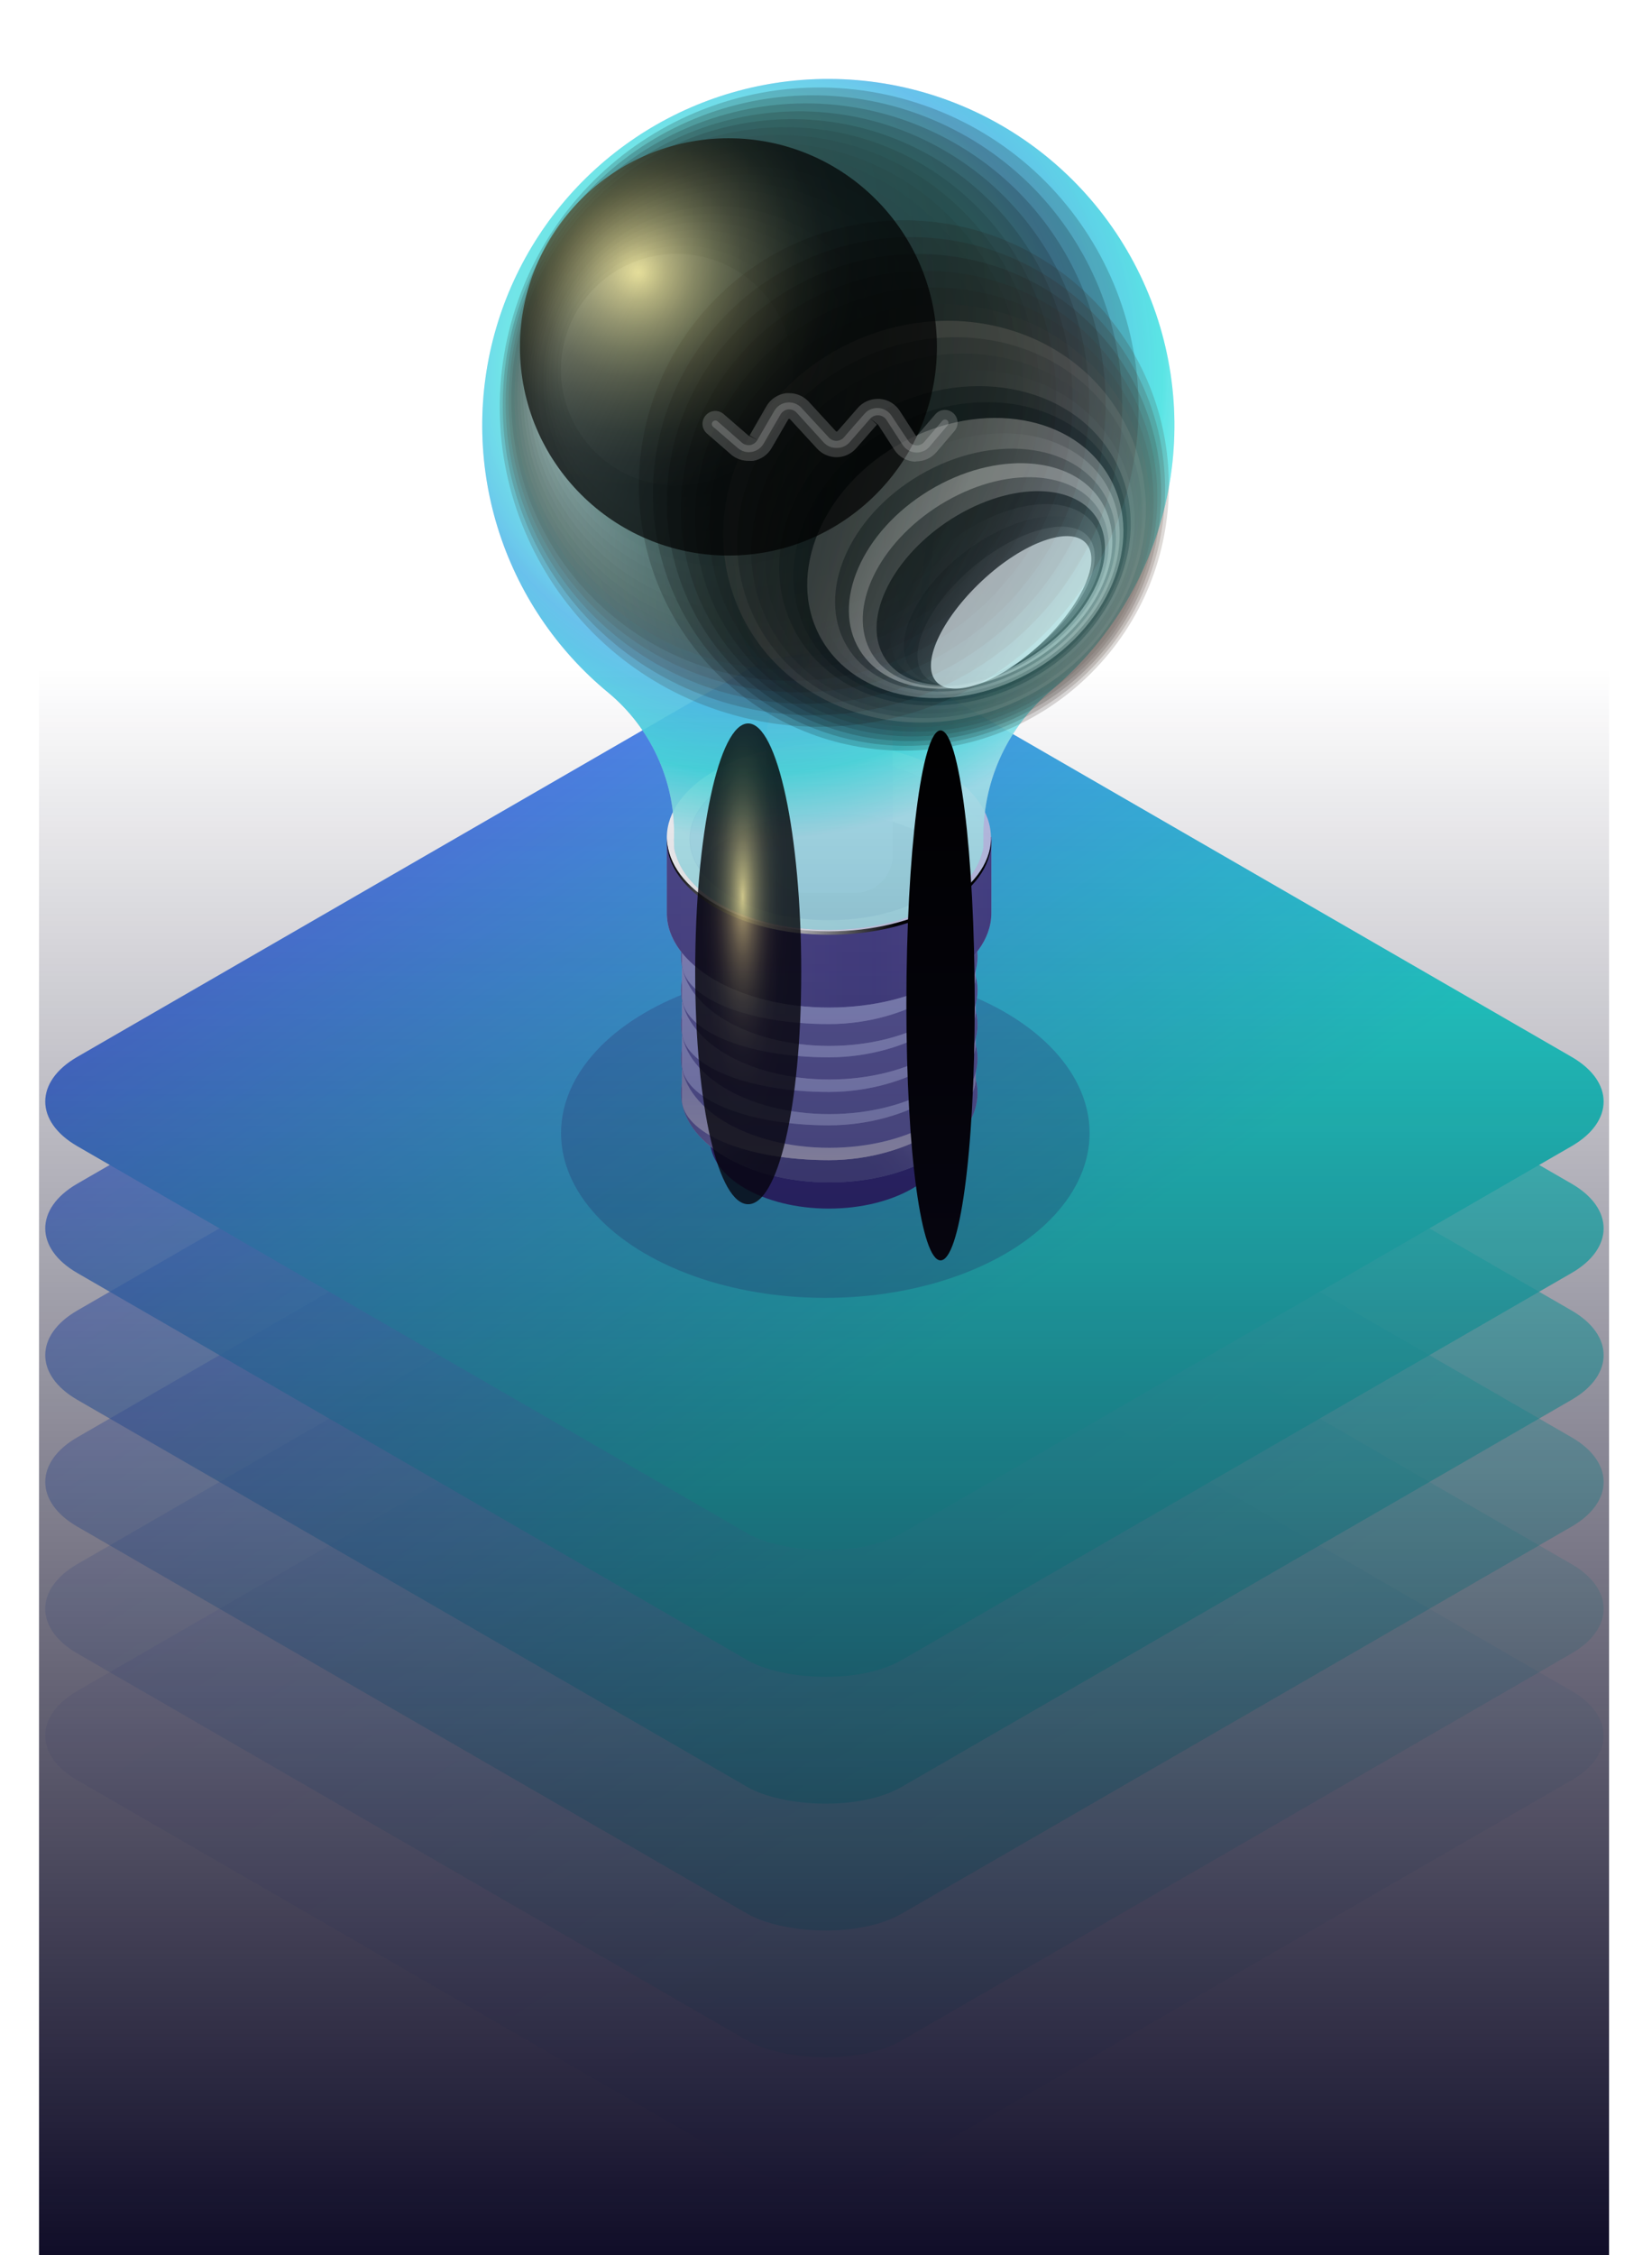 <svg width="423" height="577" viewBox="0 0 423 577" fill="none" xmlns="http://www.w3.org/2000/svg">
<rect width="243.762" height="243.762" rx="22.835" transform="matrix(0.866 -0.5 0.866 0.5 0 444.074)" fill="url(#paint0_linear_15_664)" fill-opacity="0.1"/>
<rect width="243.762" height="243.762" rx="22.835" transform="matrix(0.866 -0.5 0.866 0.5 0 411.628)" fill="url(#paint1_linear_15_664)" fill-opacity="0.2"/>
<rect width="243.762" height="243.762" rx="22.835" transform="matrix(0.866 -0.5 0.866 0.5 0 346.735)" fill="url(#paint2_linear_15_664)" fill-opacity="0.6"/>
<rect width="243.762" height="243.762" rx="22.835" transform="matrix(0.866 -0.5 0.866 0.5 0 379.181)" fill="url(#paint3_linear_15_664)" fill-opacity="0.4"/>
<rect width="243.762" height="243.762" rx="22.835" transform="matrix(0.866 -0.5 0.866 0.5 0 314.289)" fill="url(#paint4_linear_15_664)" fill-opacity="0.8"/>
<g style="mix-blend-mode:darken">
<rect width="243.762" height="243.762" rx="22.835" transform="matrix(0.866 -0.5 0.866 0.5 0 281.842)" fill="url(#paint5_linear_15_664)"/>
</g>
<g style="mix-blend-mode:darken" filter="url(#filter0_f_15_664)">
<ellipse cx="211.326" cy="289.921" rx="67.666" ry="42.161" fill="#322A78" fill-opacity="0.25"/>
</g>
<path opacity="0.8" d="M212.396 178.745C200.347 178.745 191.303 170.473 187.579 156.03C187.539 155.854 187.539 155.673 187.579 155.498L182.02 109.668C182.021 109.448 182.103 109.235 182.25 109.071C182.397 108.906 182.598 108.801 182.817 108.775C183.036 108.749 183.257 108.804 183.438 108.929C183.62 109.054 183.749 109.241 183.802 109.455L189.255 155.498C191.277 163.477 197.022 176.776 212.289 176.776C223.993 176.776 233.036 168.425 235.35 155.498V155.258V154.62L240.67 109.402C240.703 109.167 240.828 108.953 241.017 108.809C241.206 108.665 241.445 108.601 241.681 108.631C241.916 108.658 242.132 108.776 242.281 108.96C242.43 109.144 242.501 109.379 242.479 109.615L237.159 155.498C237.172 155.63 237.172 155.764 237.159 155.897C234.765 169.808 225.004 178.745 212.396 178.745Z" fill="url(#paint6_linear_15_664)"/>
<path opacity="0.8" d="M212.396 178.745C200.347 178.745 191.303 170.473 187.579 156.03C187.539 155.854 187.539 155.673 187.579 155.498L182.02 109.668C182.021 109.448 182.103 109.235 182.25 109.071C182.397 108.906 182.598 108.801 182.817 108.775C183.036 108.749 183.257 108.804 183.438 108.929C183.62 109.054 183.749 109.241 183.802 109.455L189.255 155.498C191.277 163.477 197.022 176.776 212.289 176.776C223.993 176.776 233.036 168.425 235.35 155.498V155.258V154.62L240.67 109.402C240.703 109.167 240.828 108.953 241.017 108.809C241.206 108.665 241.445 108.601 241.681 108.631C241.916 108.658 242.132 108.776 242.281 108.96C242.43 109.144 242.501 109.379 242.479 109.615L237.159 155.498C237.172 155.63 237.172 155.764 237.159 155.897C234.765 169.808 225.004 178.745 212.396 178.745Z" fill="url(#paint7_linear_15_664)"/>
<path d="M242.665 276.175H181.781V291.496C181.781 301.284 195.426 309.237 212.236 309.237C229.047 309.237 242.665 301.257 242.665 291.496V291.256V276.175Z" fill="#322A78"/>
<path d="M212.343 302.534C233.305 302.534 250.299 292.292 250.299 279.659C250.299 267.026 233.305 256.784 212.343 256.784C191.38 256.784 174.386 267.026 174.386 279.659C174.386 292.292 191.38 302.534 212.343 302.534Z" fill="url(#paint8_radial_15_664)"/>
<path d="M212.343 302.534C233.305 302.534 250.299 292.292 250.299 279.659C250.299 267.026 233.305 256.784 212.343 256.784C191.38 256.784 174.386 267.026 174.386 279.659C174.386 292.292 191.38 302.534 212.343 302.534Z" fill="#322A78" fill-opacity="0.65"/>
<g style="mix-blend-mode:multiply">
<path d="M249.847 273.808H174.599V281.096C174.599 290.113 191.463 296.842 212.236 296.842C233.01 296.842 249.847 284.979 249.847 275.962V273.808Z" fill="url(#paint9_linear_15_664)" style="mix-blend-mode:multiply"/>
<path d="M249.847 273.808H174.599V281.096C174.599 290.113 191.463 296.842 212.236 296.842C233.01 296.842 249.847 284.979 249.847 275.962V273.808Z" fill="#322A78" fill-opacity="0.38"/>
</g>
<path d="M212.343 293.676C233.305 293.676 250.299 283.435 250.299 270.802C250.299 258.168 233.305 247.927 212.343 247.927C191.38 247.927 174.386 258.168 174.386 270.802C174.386 283.435 191.38 293.676 212.343 293.676Z" fill="url(#paint10_radial_15_664)"/>
<path d="M212.343 293.676C233.305 293.676 250.299 283.435 250.299 270.802C250.299 258.168 233.305 247.927 212.343 247.927C191.38 247.927 174.386 258.168 174.386 270.802C174.386 283.435 191.38 293.676 212.343 293.676Z" fill="#322A78" fill-opacity="0.65"/>
<g style="mix-blend-mode:multiply">
<path d="M249.847 264.897H174.599V272.158C174.599 281.202 191.463 287.931 212.236 287.931C233.01 287.931 249.847 276.148 249.847 267.105V264.897Z" fill="url(#paint11_linear_15_664)" style="mix-blend-mode:multiply"/>
<path d="M249.847 264.897H174.599V272.158C174.599 281.202 191.463 287.931 212.236 287.931C233.01 287.931 249.847 276.148 249.847 267.105V264.897Z" fill="#322A78" fill-opacity="0.25"/>
</g>
<path d="M212.343 285.06C233.305 285.06 250.299 274.818 250.299 262.185C250.299 249.551 233.305 239.31 212.343 239.31C191.38 239.31 174.386 249.551 174.386 262.185C174.386 274.818 191.38 285.06 212.343 285.06Z" fill="url(#paint12_radial_15_664)"/>
<path d="M212.343 285.06C233.305 285.06 250.299 274.818 250.299 262.185C250.299 249.551 233.305 239.31 212.343 239.31C191.38 239.31 174.386 249.551 174.386 262.185C174.386 274.818 191.38 285.06 212.343 285.06Z" fill="#322A78" fill-opacity="0.65"/>
<g style="mix-blend-mode:multiply">
<path d="M249.847 256.359H174.599V263.62C174.599 272.664 191.463 279.393 212.236 279.393C233.01 279.393 249.847 267.557 249.847 258.487V256.359Z" fill="url(#paint13_linear_15_664)" style="mix-blend-mode:multiply"/>
<path d="M249.847 256.359H174.599V263.62C174.599 272.664 191.463 279.393 212.236 279.393C233.01 279.393 249.847 267.557 249.847 258.487V256.359Z" fill="#322A78" fill-opacity="0.25"/>
</g>
<path d="M212.343 276.202C233.305 276.202 250.299 265.961 250.299 253.327C250.299 240.694 233.305 230.453 212.343 230.453C191.38 230.453 174.386 240.694 174.386 253.327C174.386 265.961 191.38 276.202 212.343 276.202Z" fill="url(#paint14_radial_15_664)"/>
<path d="M212.343 276.202C233.305 276.202 250.299 265.961 250.299 253.327C250.299 240.694 233.305 230.453 212.343 230.453C191.38 230.453 174.386 240.694 174.386 253.327C174.386 265.961 191.38 276.202 212.343 276.202Z" fill="#322A78" fill-opacity="0.65"/>
<g style="mix-blend-mode:multiply">
<path d="M249.847 247.501H174.599V254.763C174.599 263.806 191.463 270.536 212.236 270.536C233.01 270.536 249.847 258.673 249.847 249.629V247.501Z" fill="url(#paint15_linear_15_664)" style="mix-blend-mode:multiply"/>
<path d="M249.847 247.501H174.599V254.763C174.599 263.806 191.463 270.536 212.236 270.536C233.01 270.536 249.847 258.673 249.847 249.629V247.501Z" fill="#322A78" fill-opacity="0.25"/>
</g>
<path d="M212.343 267.61C233.305 267.61 250.299 257.369 250.299 244.735C250.299 232.102 233.305 221.861 212.343 221.861C191.38 221.861 174.386 232.102 174.386 244.735C174.386 257.369 191.38 267.61 212.343 267.61Z" fill="url(#paint16_radial_15_664)"/>
<path d="M212.343 267.61C233.305 267.61 250.299 257.369 250.299 244.735C250.299 232.102 233.305 221.861 212.343 221.861C191.38 221.861 174.386 232.102 174.386 244.735C174.386 257.369 191.38 267.61 212.343 267.61Z" fill="#322A78" fill-opacity="0.65"/>
<g style="mix-blend-mode:multiply">
<path d="M249.847 238.884H174.599V246.278C174.599 255.295 191.463 262.025 212.236 262.025C233.01 262.025 249.847 250.055 249.847 240.958V238.884Z" fill="url(#paint17_linear_15_664)" style="mix-blend-mode:multiply"/>
<path d="M249.847 238.884H174.599V246.278C174.599 255.295 191.463 262.025 212.236 262.025C233.01 262.025 249.847 250.055 249.847 240.958V238.884Z" fill="#322A78" fill-opacity="0.25"/>
</g>
<path d="M253.837 214.174H170.743V233.618C170.743 246.917 189.362 257.796 212.237 257.796C235.111 257.796 253.837 246.97 253.837 233.618V214.174Z" fill="url(#paint18_linear_15_664)"/>
<path d="M253.837 214.174H170.743V233.618C170.743 246.917 189.362 257.796 212.237 257.796C235.111 257.796 253.837 246.97 253.837 233.618V214.174Z" fill="#322A78" fill-opacity="0.8"/>
<path d="M212.237 238.485C235.153 238.485 253.73 227.672 253.73 214.333C253.73 200.995 235.153 190.182 212.237 190.182C189.32 190.182 170.743 200.995 170.743 214.333C170.743 227.672 189.32 238.485 212.237 238.485Z" fill="url(#paint19_linear_15_664)"/>
<path style="mix-blend-mode:color-dodge" d="M212.237 238.298C189.575 238.298 171.169 227.659 170.77 214.572C170.77 214.732 170.77 214.865 170.77 215.025C170.77 228.324 189.389 239.176 212.263 239.176C235.138 239.176 253.837 228.43 253.837 215.104C253.85 214.954 253.85 214.803 253.837 214.652C253.278 227.818 234.899 238.298 212.237 238.298Z" fill="url(#paint20_radial_15_664)"/>
<path d="M212.237 235.453C231.936 235.453 247.906 226.152 247.906 214.679C247.906 203.206 231.936 193.906 212.237 193.906C192.538 193.906 176.568 203.206 176.568 214.679C176.568 226.152 192.538 235.453 212.237 235.453Z" fill="#6874A8"/>
<path d="M212.236 207.95C227.69 207.95 240.803 213.695 245.75 221.701C247.104 219.606 247.841 217.173 247.878 214.679C247.878 203.215 231.919 193.906 212.236 193.906C192.553 193.906 176.701 203.215 176.701 214.679C176.737 217.173 177.475 219.606 178.828 221.701C183.643 213.695 196.756 207.95 212.236 207.95Z" fill="url(#paint21_linear_15_664)"/>
<path opacity="0.8" d="M205.959 228.457H218.966C221.515 228.45 223.957 227.433 225.757 225.628C227.557 223.823 228.568 221.378 228.568 218.829V187.761C228.395 183.657 226.601 179.789 223.579 177.006C220.557 174.224 216.554 172.754 212.449 172.919C210.414 172.834 208.383 173.15 206.47 173.849C204.558 174.549 202.802 175.618 201.302 176.997C199.803 178.375 198.59 180.035 197.732 181.882C196.875 183.729 196.389 185.727 196.304 187.761V187.948V218.829C196.3 220.096 196.548 221.352 197.032 222.524C197.516 223.695 198.228 224.759 199.126 225.654C200.023 226.55 201.089 227.258 202.262 227.739C203.435 228.22 204.691 228.464 205.959 228.457V228.457Z" fill="url(#paint22_linear_15_664)"/>
<path opacity="0.8" d="M210.241 175.127H214.55C216.306 175.127 217.742 173.159 217.742 170.738V131.213C217.909 129.616 217.446 128.017 216.453 126.756C215.46 125.494 214.014 124.67 212.422 124.457C210.831 124.67 209.385 125.494 208.392 126.756C207.399 128.017 206.936 129.616 207.103 131.213V170.738C207.076 173.159 208.619 175.127 210.241 175.127Z" fill="url(#paint23_linear_15_664)"/>
<path opacity="0.8" d="M212.502 183.054C217.262 183.054 221.12 179.743 221.12 175.659C221.12 171.575 217.262 168.265 212.502 168.265C207.743 168.265 203.885 171.575 203.885 175.659C203.885 179.743 207.743 183.054 212.502 183.054Z" fill="url(#paint24_radial_15_664)"/>
<path opacity="0.7" d="M201.73 20.802C184.471 22.836 168.192 29.899 154.915 41.112C141.639 52.325 131.953 67.194 127.06 83.87C122.168 100.545 122.286 118.29 127.4 134.899C132.513 151.507 142.397 166.246 155.821 177.282C161.1 181.682 165.343 187.195 168.244 193.425C171.145 199.656 172.634 206.45 172.605 213.323V213.562C172.551 214.448 172.551 215.336 172.605 216.222C172.595 217.079 172.757 217.93 173.083 218.722C176.275 229.628 192.553 237.927 212.21 237.927C231.866 237.927 248.118 229.628 251.31 218.749C251.649 217.904 251.821 217 251.815 216.089C251.815 215.637 251.815 213.882 251.815 213.429C251.863 206.375 253.455 199.417 256.479 193.044C259.502 186.671 263.884 181.037 269.317 176.537C283.86 164.236 294.054 147.577 298.389 129.029C302.725 110.482 300.971 91.031 293.388 73.557C285.805 56.084 272.795 41.518 256.287 32.016C239.778 22.514 220.648 18.582 201.73 20.802V20.802Z" fill="url(#paint25_radial_15_664)"/>
<path opacity="0.7" d="M201.73 20.802C184.471 22.836 168.192 29.899 154.915 41.112C141.639 52.325 131.953 67.194 127.06 83.87C122.168 100.545 122.286 118.29 127.4 134.899C132.513 151.507 142.397 166.246 155.821 177.282C161.1 181.682 165.343 187.195 168.244 193.425C171.145 199.656 172.634 206.45 172.605 213.323V213.562C172.551 214.448 172.551 215.336 172.605 216.222C172.595 217.079 172.757 217.93 173.083 218.722C176.275 229.628 192.553 237.927 212.21 237.927C231.866 237.927 248.118 229.628 251.31 218.749C251.649 217.904 251.821 217 251.815 216.089C251.815 215.637 251.815 213.882 251.815 213.429C251.863 206.375 253.455 199.417 256.479 193.044C259.502 186.671 263.884 181.037 269.317 176.537C283.86 164.236 294.054 147.577 298.389 129.029C302.725 110.482 300.971 91.031 293.388 73.557C285.805 56.084 272.795 41.518 256.287 32.016C239.778 22.514 220.648 18.582 201.73 20.802V20.802Z" fill="url(#paint26_radial_15_664)"/>
<g style="mix-blend-mode:color-dodge" opacity="0.7">
<path style="mix-blend-mode:color-dodge" opacity="0.25" d="M287.463 129.572C301.492 86.649 278.069 40.481 235.147 26.451C192.224 12.422 146.056 35.845 132.027 78.767C117.997 121.69 141.42 167.858 184.342 181.887C227.265 195.917 273.433 172.494 287.463 129.572Z" fill="url(#paint27_linear_15_664)"/>
<path style="mix-blend-mode:color-dodge" opacity="0.28" d="M281.259 134.131C298.066 93.694 278.91 47.288 238.474 30.481C198.037 13.673 151.631 32.829 134.823 73.266C118.016 113.703 137.171 160.109 177.608 176.916C218.045 193.724 264.451 174.568 281.259 134.131Z" fill="url(#paint28_linear_15_664)"/>
<path style="mix-blend-mode:color-dodge" opacity="0.31" d="M274.736 138.073C293.963 100.272 278.906 54.042 241.105 34.814C203.304 15.587 157.074 30.644 137.846 68.445C118.619 106.246 133.676 152.476 171.477 171.704C209.278 190.931 255.509 175.874 274.736 138.073Z" fill="url(#paint29_linear_15_664)"/>
<path style="mix-blend-mode:color-dodge" opacity="0.33" d="M268.196 141.201C289.397 106.056 278.093 60.38 242.948 39.179C207.804 17.979 162.127 29.282 140.927 64.427C119.726 99.572 131.03 145.248 166.174 166.449C201.319 187.649 246.996 176.345 268.196 141.201Z" fill="url(#paint30_linear_15_664)"/>
<path style="mix-blend-mode:color-dodge" opacity="0.36" d="M261.745 143.382C284.413 110.816 276.389 66.041 243.823 43.374C211.258 20.707 166.483 28.731 143.815 61.296C121.148 93.862 129.172 138.637 161.738 161.304C194.303 183.971 239.078 175.947 261.745 143.382Z" fill="url(#paint31_linear_15_664)"/>
<path style="mix-blend-mode:color-dodge" opacity="0.38" d="M255.615 144.701C279.262 114.576 274.01 70.986 243.885 47.34C213.76 23.694 170.17 28.945 146.524 59.07C122.878 89.195 128.13 132.785 158.254 156.431C188.379 180.078 231.969 174.826 255.615 144.701Z" fill="url(#paint32_linear_15_664)"/>
<path style="mix-blend-mode:color-dodge" opacity="0.41" d="M249.825 145.261C274.044 117.38 271.076 75.145 243.195 50.926C215.315 26.707 173.08 29.676 148.861 57.556C124.642 85.436 127.61 127.671 155.491 151.89C183.371 176.109 225.606 173.141 249.825 145.261Z" fill="url(#paint33_linear_15_664)"/>
<path style="mix-blend-mode:color-dodge" opacity="0.44" d="M243.135 146.509C268.283 121.361 268.283 80.588 243.135 55.441C217.987 30.293 177.214 30.293 152.067 55.441C126.919 80.588 126.919 121.361 152.067 146.509C177.214 171.657 217.987 171.657 243.135 146.509Z" fill="url(#paint34_linear_15_664)"/>
<path style="mix-blend-mode:color-dodge" opacity="0.46" d="M239.639 144.288C263.821 120.106 263.821 80.899 239.639 56.717C215.457 32.535 176.251 32.535 152.069 56.717C127.887 80.899 127.887 120.106 152.069 144.288C176.251 168.469 215.457 168.469 239.639 144.288Z" fill="url(#paint35_linear_15_664)"/>
<path style="mix-blend-mode:color-dodge" opacity="0.49" d="M234.392 143.718C258.514 121.467 260.03 83.874 237.779 59.752C215.528 35.63 177.935 34.114 153.813 56.365C129.691 78.616 128.175 116.209 150.426 140.331C172.677 164.453 210.27 165.969 234.392 143.718Z" fill="url(#paint36_linear_15_664)"/>
<path style="mix-blend-mode:color-dodge" opacity="0.51" d="M229.823 142.493C253.509 121.801 255.937 85.826 235.245 62.14C214.553 38.453 178.578 36.026 154.892 56.718C131.205 77.41 128.778 113.385 149.47 137.071C170.162 160.757 206.137 163.185 229.823 142.493Z" fill="url(#paint37_linear_15_664)"/>
<path style="mix-blend-mode:color-dodge" opacity="0.54" d="M225.518 140.98C248.628 121.718 251.748 87.368 232.486 64.258C213.225 41.147 178.875 38.027 155.765 57.289C132.654 76.551 129.534 110.901 148.796 134.011C168.058 157.122 202.407 160.242 225.518 140.98Z" fill="url(#paint38_linear_15_664)"/>
<path style="mix-blend-mode:color-dodge" opacity="0.57" d="M221.363 139.285C243.791 121.349 247.433 88.626 229.496 66.197C211.56 43.768 178.837 40.127 156.408 58.063C133.979 76 130.338 108.723 148.274 131.152C166.211 153.58 198.934 157.222 221.363 139.285Z" fill="url(#paint39_linear_15_664)"/>
<path style="mix-blend-mode:color-dodge" opacity="0.59" d="M217.387 137.404C239.035 120.709 243.05 89.625 226.355 67.977C209.659 46.329 178.576 42.314 156.928 59.01C135.28 75.705 131.265 106.788 147.96 128.436C164.655 150.085 195.739 154.099 217.387 137.404Z" fill="url(#paint40_linear_15_664)"/>
<path style="mix-blend-mode:color-dodge" opacity="0.62" d="M213.563 135.42C234.373 119.88 238.646 90.413 223.106 69.603C207.566 48.792 178.099 44.52 157.289 60.059C136.479 75.599 132.206 105.066 147.746 125.877C163.286 146.687 192.753 150.959 213.563 135.42Z" fill="url(#paint41_linear_15_664)"/>
<path style="mix-blend-mode:color-dodge" opacity="0.64" d="M209.839 133.368C229.756 118.919 234.188 91.06 219.739 71.143C205.29 51.227 177.431 46.794 157.515 61.243C137.598 75.692 133.166 103.551 147.615 123.468C162.064 143.384 189.922 147.817 209.839 133.368Z" fill="url(#paint42_linear_15_664)"/>
<path style="mix-blend-mode:color-dodge" opacity="0.67" d="M206.235 131.183C225.199 117.776 229.704 91.534 216.296 72.57C202.889 53.605 176.647 49.101 157.683 62.508C138.719 75.916 134.214 102.158 147.622 121.122C161.029 140.086 187.271 144.591 206.235 131.183Z" fill="url(#paint43_linear_15_664)"/>
<path style="mix-blend-mode:color-dodge" opacity="0.7" d="M202.677 128.952C220.663 116.53 225.174 91.88 212.752 73.894C200.33 55.907 175.68 51.397 157.694 63.818C139.707 76.24 135.196 100.891 147.618 118.877C160.04 136.863 184.69 141.374 202.677 128.952Z" fill="url(#paint44_linear_15_664)"/>
<path style="mix-blend-mode:color-dodge" opacity="0.72" d="M199.239 126.67C216.216 115.192 220.675 92.126 209.198 75.149C197.721 58.172 174.654 53.713 157.677 65.19C140.7 76.667 136.241 99.734 147.719 116.711C159.196 133.688 182.262 138.147 199.239 126.67Z" fill="url(#paint45_linear_15_664)"/>
<path style="mix-blend-mode:color-dodge" opacity="0.75" d="M195.385 124.084C211.259 113.565 215.601 92.168 205.081 76.293C194.562 60.418 173.165 56.077 157.29 66.596C141.415 77.116 137.074 98.512 147.593 114.387C158.113 130.262 179.51 134.604 195.385 124.084Z" fill="url(#paint46_linear_15_664)"/>
<path style="mix-blend-mode:color-dodge" opacity="0.77" d="M192.513 121.941C207.38 112.253 211.579 92.346 201.89 77.479C192.202 62.611 172.296 58.413 157.428 68.101C142.561 77.789 138.362 97.696 148.051 112.563C157.739 127.431 177.645 131.629 192.513 121.941Z" fill="url(#paint47_linear_15_664)"/>
<path style="mix-blend-mode:color-dodge" opacity="0.8" d="M199.549 80.836C202.274 86.037 203.393 91.931 202.764 97.769C202.136 103.608 199.789 109.128 196.02 113.631C192.251 118.134 187.23 121.417 181.594 123.064C175.957 124.71 169.958 124.647 164.358 122.881C158.758 121.115 153.808 117.726 150.135 113.144C146.463 108.562 144.233 102.993 143.729 97.142C143.225 91.292 144.469 85.424 147.304 80.281C150.138 75.138 154.435 70.952 159.651 68.254C166.615 64.66 174.719 63.965 182.193 66.322C189.667 68.679 195.906 73.896 199.549 80.836Z" fill="url(#paint48_linear_15_664)"/>
</g>
<path style="mix-blend-mode:color-dodge" opacity="0.8" d="M205.161 248.618C205.161 283.702 199.07 308.119 191.569 308.119C184.068 308.119 178.004 283.702 178.004 248.618C178.004 213.534 184.068 185.101 191.569 185.101C199.07 185.101 205.161 213.508 205.161 248.618Z" fill="url(#paint49_radial_15_664)"/>
<g style="mix-blend-mode:color-dodge" opacity="0.7">
<path style="mix-blend-mode:color-dodge" opacity="0.25" d="M279.418 172.197C305.916 145.699 305.916 102.737 279.418 76.239C252.92 49.74 209.958 49.74 183.46 76.239C156.961 102.737 156.961 145.699 183.46 172.197C209.958 198.696 252.92 198.696 279.418 172.197Z" fill="url(#paint50_linear_15_664)"/>
<path style="mix-blend-mode:color-dodge" opacity="0.28" d="M259.075 185.135C292.232 170.435 307.325 131.933 292.785 99.138C278.246 66.344 239.581 51.675 206.423 66.376C173.266 81.076 158.174 119.578 172.713 152.372C187.253 185.167 225.918 199.835 259.075 185.135Z" fill="url(#paint51_linear_15_664)"/>
<path style="mix-blend-mode:color-dodge" opacity="0.31" d="M259.442 183.925C291.447 169.562 306.016 132.571 291.983 101.304C277.951 70.036 240.631 56.333 208.626 70.696C176.622 85.059 162.053 122.05 176.085 153.317C190.117 184.585 227.438 198.288 259.442 183.925Z" fill="url(#paint52_linear_15_664)"/>
<path style="mix-blend-mode:color-dodge" opacity="0.33" d="M259.856 182.722C290.691 168.696 304.716 133.206 291.183 103.455C277.649 73.703 241.681 60.955 210.847 74.981C180.012 89.007 165.986 124.496 179.52 154.248C193.053 184 229.021 196.748 259.856 182.722Z" fill="url(#paint53_linear_15_664)"/>
<path style="mix-blend-mode:color-dodge" opacity="0.36" d="M260.264 181.522C289.945 167.833 303.447 133.842 290.422 105.603C277.397 77.363 242.778 65.567 213.098 79.256C183.417 92.945 169.915 126.936 182.94 155.175C195.964 183.415 230.584 195.211 260.264 181.522Z" fill="url(#paint54_linear_15_664)"/>
<path style="mix-blend-mode:color-dodge" opacity="0.38" d="M260.642 180.308C289.163 166.948 302.135 134.452 289.616 107.727C277.097 81.001 243.828 70.167 215.306 83.527C186.785 96.888 173.813 129.383 186.332 156.109C198.851 182.834 232.121 193.669 260.642 180.308Z" fill="url(#paint55_linear_15_664)"/>
<path style="mix-blend-mode:color-dodge" opacity="0.41" d="M261.027 179.129C288.389 166.101 300.839 135.101 288.835 109.887C276.83 84.673 244.917 74.794 217.554 87.822C190.192 100.85 177.742 131.851 189.747 157.064C201.751 182.278 233.665 192.157 261.027 179.129Z" fill="url(#paint56_linear_15_664)"/>
<path style="mix-blend-mode:color-dodge" opacity="0.44" d="M261.424 177.941C287.635 165.231 299.562 135.704 288.063 111.991C276.564 88.278 245.994 79.359 219.783 92.07C193.572 104.78 181.645 134.307 193.144 158.02C204.643 181.732 235.213 190.652 261.424 177.941Z" fill="url(#paint57_linear_15_664)"/>
<path style="mix-blend-mode:color-dodge" opacity="0.46" d="M261.807 176.769C286.866 164.378 298.276 136.325 287.292 114.11C276.308 91.895 247.09 83.931 222.03 96.322C196.971 108.712 185.561 136.765 196.545 158.98C207.529 181.195 236.748 189.159 261.807 176.769Z" fill="url(#paint58_linear_15_664)"/>
<path style="mix-blend-mode:color-dodge" opacity="0.49" d="M262.164 175.647C286.081 163.566 296.98 136.968 286.509 116.237C276.037 95.507 248.16 88.496 224.244 100.577C200.327 112.658 189.428 139.257 199.899 159.987C210.371 180.717 238.248 187.728 262.164 175.647Z" fill="url(#paint59_linear_15_664)"/>
<path style="mix-blend-mode:color-dodge" opacity="0.51" d="M262.543 174.507C285.311 162.73 295.699 137.581 285.744 118.335C275.79 99.09 249.262 93.035 226.494 104.812C203.725 116.589 193.337 141.738 203.292 160.983C213.247 180.229 239.774 186.284 262.543 174.507Z" fill="url(#paint60_linear_15_664)"/>
<path style="mix-blend-mode:color-dodge" opacity="0.54" d="M262.966 173.399C284.594 161.914 294.475 138.194 285.036 120.42C275.597 102.645 250.413 97.546 228.785 109.032C207.157 120.517 197.276 144.237 206.715 162.011C216.154 179.786 241.338 184.884 262.966 173.399Z" fill="url(#paint61_linear_15_664)"/>
<path style="mix-blend-mode:color-dodge" opacity="0.57" d="M263.323 172.324C283.819 161.121 293.203 138.811 284.283 122.492C275.363 106.173 251.518 102.025 231.022 113.228C210.527 124.43 201.143 146.74 210.063 163.059C218.982 179.378 242.828 183.526 263.323 172.324Z" fill="url(#paint62_linear_15_664)"/>
<path style="mix-blend-mode:color-dodge" opacity="0.59" d="M263.674 171.241C283.041 160.306 291.932 139.382 283.532 124.505C275.132 109.628 252.623 106.432 233.256 117.367C213.889 128.302 204.999 149.227 213.398 164.104C221.798 178.981 244.308 182.176 263.674 171.241Z" fill="url(#paint63_linear_15_664)"/>
<path style="mix-blend-mode:color-dodge" opacity="0.62" d="M264.024 170.199C282.253 159.526 290.652 139.98 282.785 126.542C274.917 113.105 253.761 110.864 235.531 121.538C217.302 132.212 208.903 151.758 216.771 165.195C224.639 178.632 245.794 180.873 264.024 170.199Z" fill="url(#paint64_linear_15_664)"/>
<path style="mix-blend-mode:color-dodge" opacity="0.64" d="M264.388 169.169C281.505 158.725 289.427 140.499 282.081 128.461C274.736 116.422 254.905 115.13 237.788 125.574C220.671 136.019 212.75 154.244 220.095 166.283C227.44 178.321 247.271 179.613 264.388 169.169Z" fill="url(#paint65_linear_15_664)"/>
<path style="mix-blend-mode:color-dodge" opacity="0.67" d="M221.706 163.821C217.849 151.426 228.462 134.829 245.405 126.583C262.348 118.338 279.238 121.822 283.095 134.137C286.952 146.452 276.339 163.023 259.396 171.189C242.453 179.355 225.563 176.03 221.706 163.821Z" fill="url(#paint66_linear_15_664)"/>
<path style="mix-blend-mode:color-dodge" opacity="0.7" d="M225.323 165.87C221.413 155.23 230.935 139.537 246.602 131.025C262.269 122.514 278.148 124.349 282.058 135.068C285.968 145.788 276.446 161.401 260.779 169.913C245.112 178.424 229.233 176.589 225.323 165.87Z" fill="url(#paint67_linear_15_664)"/>
<path style="mix-blend-mode:color-dodge" opacity="0.72" d="M228.941 167.997C224.978 158.821 233.409 144.245 247.826 135.414C262.242 126.583 277.084 126.876 281.101 136.026C285.117 145.176 276.605 159.778 262.216 168.609C247.826 177.44 232.904 177.121 228.941 167.997Z" fill="url(#paint68_linear_15_664)"/>
<path style="mix-blend-mode:color-dodge" opacity="0.75" d="M232.557 170.126C228.541 162.546 235.909 148.848 249.022 139.804C262.135 130.76 276.073 129.377 280.089 136.985C284.106 144.592 276.738 158.263 263.625 167.334C250.512 176.404 236.574 177.734 232.557 170.126Z" fill="url(#paint69_linear_15_664)"/>
<path style="mix-blend-mode:color-dodge" opacity="0.77" d="M236.175 172.281C232.079 166.243 238.383 153.662 250.246 144.192C262.109 134.723 275.116 131.904 279.105 137.942C283.095 143.98 276.898 156.561 265.035 166.03C253.172 175.499 240.271 178.292 236.175 172.281Z" fill="url(#paint70_linear_15_664)"/>
<path style="mix-blend-mode:color-dodge" opacity="0.8" d="M239.793 174.461C235.643 169.992 240.883 158.502 251.443 148.607C262.003 138.712 273.945 134.483 278.041 138.952C282.138 143.42 276.978 154.911 266.391 164.806C255.805 174.7 243.942 178.876 239.793 174.461Z" fill="url(#paint71_linear_15_664)"/>
</g>
<path style="mix-blend-mode:color-dodge" opacity="0.7" d="M186.516 142.144C215.999 142.144 239.899 118.243 239.899 88.76C239.899 59.278 215.999 35.377 186.516 35.377C157.033 35.377 133.132 59.278 133.132 88.76C133.132 118.243 157.033 142.144 186.516 142.144Z" fill="url(#paint72_radial_15_664)"/>
<path style="mix-blend-mode:color-dodge" d="M249.581 256.918C249.581 295.592 245.671 322.483 240.83 322.483C235.989 322.483 232.079 295.513 232.079 256.918C232.079 218.323 236.016 186.884 240.83 186.884C245.644 186.884 249.581 218.164 249.581 256.918Z" fill="url(#paint73_radial_15_664)"/>
<path opacity="0.5" d="M234.765 115.786H234.473C233.792 115.745 233.131 115.542 232.543 115.195C231.956 114.848 231.46 114.367 231.095 113.791L226.945 107.381C226.72 107.064 226.427 106.8 226.089 106.608C225.75 106.416 225.373 106.3 224.985 106.27C224.597 106.239 224.207 106.295 223.842 106.431C223.478 106.568 223.148 106.783 222.876 107.062L217.556 113.153C217.15 113.614 216.651 113.983 216.092 114.235C215.532 114.487 214.925 114.617 214.311 114.616C213.695 114.639 213.08 114.532 212.508 114.303C211.935 114.074 211.417 113.727 210.986 113.286L203.964 105.572C203.687 105.278 203.347 105.051 202.969 104.908C202.591 104.765 202.185 104.71 201.783 104.748C201.389 104.803 201.012 104.947 200.68 105.168C200.349 105.389 200.071 105.682 199.868 106.024L195.532 113.499C195.211 114.058 194.77 114.539 194.241 114.907C193.712 115.276 193.108 115.522 192.472 115.629C191.836 115.736 191.184 115.701 190.563 115.525C189.943 115.35 189.369 115.039 188.883 114.616L182.526 109.136C182.363 108.964 182.272 108.735 182.272 108.498C182.272 108.261 182.363 108.032 182.526 107.86C182.695 107.691 182.925 107.596 183.164 107.596C183.403 107.596 183.633 107.691 183.802 107.86L190 113.286C190.292 113.53 190.633 113.708 191 113.809C191.367 113.91 191.752 113.931 192.128 113.871C192.496 113.8 192.845 113.652 193.153 113.437C193.46 113.221 193.718 112.943 193.91 112.621L198.245 105.147C198.583 104.55 199.058 104.042 199.632 103.668C200.206 103.293 200.862 103.061 201.544 102.992C202.225 102.914 202.916 102.998 203.559 103.238C204.201 103.479 204.778 103.869 205.241 104.375L212.263 111.982C212.507 112.239 212.8 112.443 213.124 112.585C213.448 112.727 213.798 112.802 214.151 112.807C214.507 112.799 214.857 112.719 215.182 112.573C215.506 112.427 215.798 112.217 216.04 111.956L221.36 105.865C221.806 105.355 222.366 104.957 222.994 104.703C223.623 104.449 224.302 104.346 224.977 104.402C225.647 104.457 226.295 104.666 226.872 105.012C227.448 105.358 227.937 105.832 228.302 106.397L232.558 112.78C232.781 113.113 233.076 113.391 233.421 113.594C233.767 113.796 234.153 113.918 234.552 113.951C234.947 113.983 235.344 113.921 235.71 113.768C236.076 113.615 236.399 113.377 236.654 113.073L241.335 107.594C241.508 107.431 241.736 107.34 241.973 107.34C242.211 107.34 242.439 107.431 242.612 107.594C242.781 107.763 242.876 107.993 242.876 108.232C242.876 108.471 242.781 108.701 242.612 108.87L237.957 114.35C237.555 114.799 237.063 115.159 236.514 115.407C235.964 115.654 235.368 115.783 234.765 115.786V115.786Z" fill="white" fill-opacity="0.36"/>
<path opacity="0.5" d="M234.314 118.126C233.247 118.078 232.207 117.776 231.282 117.244C230.356 116.711 229.571 115.965 228.994 115.067L224.845 108.657L222.77 107.034L224.552 108.63L219.232 114.694C218.611 115.404 217.847 115.975 216.989 116.369C216.132 116.763 215.202 116.972 214.258 116.982C213.315 116.986 212.381 116.795 211.516 116.419C210.65 116.044 209.872 115.493 209.231 114.801L202.209 107.167H201.917L197.581 114.641C197.083 115.497 196.403 116.234 195.59 116.799C194.776 117.364 193.849 117.744 192.873 117.913C192.492 117.939 192.11 117.939 191.729 117.913C190.138 117.943 188.585 117.416 187.341 116.423L181.01 110.917C180.684 110.635 180.417 110.291 180.225 109.906C180.032 109.52 179.918 109.1 179.888 108.67C179.859 108.24 179.914 107.808 180.052 107.399C180.19 106.991 180.407 106.614 180.691 106.289C180.996 105.931 181.375 105.643 181.802 105.445C182.229 105.248 182.694 105.145 183.165 105.146C183.946 105.151 184.7 105.434 185.292 105.943L191.65 111.449L193.99 112.593L191.942 111.396L196.251 103.922C196.782 103.006 197.521 102.229 198.408 101.651C199.295 101.074 200.306 100.713 201.358 100.597H202.103C203.037 100.598 203.962 100.793 204.818 101.168C205.674 101.543 206.443 102.092 207.077 102.778L214.099 110.412H214.365L219.684 104.321C220.323 103.613 221.102 103.045 221.972 102.656C222.843 102.267 223.785 102.064 224.738 102.06H225.244C226.285 102.137 227.293 102.456 228.189 102.992C229.085 103.527 229.843 104.265 230.404 105.146L234.553 111.556H234.713L239.474 106.023C239.783 105.663 240.166 105.374 240.598 105.176C241.03 104.979 241.499 104.877 241.974 104.88C242.586 104.889 243.184 105.07 243.698 105.403C244.213 105.735 244.624 106.205 244.884 106.759C245.145 107.313 245.245 107.93 245.172 108.538C245.1 109.146 244.858 109.722 244.474 110.199L239.793 115.679C239.158 116.419 238.371 117.014 237.485 117.423C236.599 117.831 235.635 118.044 234.659 118.046L234.314 118.126Z" fill="white" fill-opacity="0.36"/>
<rect x="10" y="171" width="402" height="406" fill="url(#paint74_linear_15_664)"/>
<defs>
<filter id="filter0_f_15_664" x="128.045" y="232.145" width="166.561" height="115.552" filterUnits="userSpaceOnUse" color-interpolation-filters="sRGB">
<feFlood flood-opacity="0" result="BackgroundImageFix"/>
<feBlend mode="normal" in="SourceGraphic" in2="BackgroundImageFix" result="shape"/>
<feGaussianBlur stdDeviation="7.808" result="effect1_foregroundBlur_15_664"/>
</filter>
<linearGradient id="paint0_linear_15_664" x1="193.933" y1="193.933" x2="177.075" y2="-94.615" gradientUnits="userSpaceOnUse">
<stop stop-color="#3DB9EA"/>
<stop offset="1" stop-color="#6454F0"/>
</linearGradient>
<linearGradient id="paint1_linear_15_664" x1="193.933" y1="193.933" x2="177.075" y2="-94.615" gradientUnits="userSpaceOnUse">
<stop stop-color="#24E8DE"/>
<stop offset="1" stop-color="#6454F0"/>
</linearGradient>
<linearGradient id="paint2_linear_15_664" x1="193.933" y1="193.933" x2="177.075" y2="-94.615" gradientUnits="userSpaceOnUse">
<stop stop-color="#24E8DE"/>
<stop offset="1" stop-color="#6454F0"/>
</linearGradient>
<linearGradient id="paint3_linear_15_664" x1="193.933" y1="193.933" x2="177.075" y2="-94.615" gradientUnits="userSpaceOnUse">
<stop stop-color="#24E8DE"/>
<stop offset="1" stop-color="#6454F0"/>
</linearGradient>
<linearGradient id="paint4_linear_15_664" x1="193.933" y1="193.933" x2="177.075" y2="-94.615" gradientUnits="userSpaceOnUse">
<stop stop-color="#24E8DE"/>
<stop offset="1" stop-color="#6454F0"/>
</linearGradient>
<linearGradient id="paint5_linear_15_664" x1="193.933" y1="193.933" x2="177.075" y2="-94.615" gradientUnits="userSpaceOnUse">
<stop stop-color="#24E8DE"/>
<stop offset="1" stop-color="#6454F0"/>
</linearGradient>
<linearGradient id="paint6_linear_15_664" x1="242.692" y1="143.714" x2="182.1" y2="143.714" gradientUnits="userSpaceOnUse">
<stop offset="0.04" stop-color="#959FE5"/>
<stop offset="0.09" stop-color="#A4ADE7"/>
<stop offset="0.21" stop-color="#CDD1ED"/>
<stop offset="0.3" stop-color="#F1F2F2"/>
<stop offset="0.36" stop-color="#E0E2EF"/>
<stop offset="0.46" stop-color="#C5CAE9"/>
<stop offset="0.56" stop-color="#B5BBE6"/>
<stop offset="0.63" stop-color="#AFB6E5"/>
<stop offset="0.73" stop-color="#B2B9E6"/>
<stop offset="0.8" stop-color="#BBC1EB"/>
<stop offset="0.86" stop-color="#CBD0F2"/>
<stop offset="0.87" stop-color="#CED3F4"/>
<stop offset="0.99" stop-color="#AFB6E5"/>
</linearGradient>
<linearGradient id="paint7_linear_15_664" x1="212.316" y1="112.355" x2="210.56" y2="176.484" gradientUnits="userSpaceOnUse">
<stop offset="0.04" stop-color="#24E8DE"/>
<stop offset="0.3" stop-color="#3DB9EA"/>
<stop offset="0.82" stop-color="#24E8DE"/>
<stop offset="1" stop-color="#24E8DE"/>
</linearGradient>
<radialGradient id="paint8_radial_15_664" cx="0" cy="0" r="1" gradientUnits="userSpaceOnUse" gradientTransform="translate(212.343 302.576) scale(45.696 27.418)">
<stop offset="0.06" stop-color="#7D86AD"/>
<stop offset="0.29" stop-color="#7F88AF"/>
<stop offset="0.41" stop-color="#878FB5"/>
<stop offset="0.5" stop-color="#949CBF"/>
<stop offset="0.57" stop-color="#A7AECE"/>
<stop offset="0.64" stop-color="#BFC5E1"/>
<stop offset="0.7" stop-color="#DCE1F8"/>
<stop offset="0.72" stop-color="#E5E9FF"/>
<stop offset="0.75" stop-color="#DBDFFA"/>
<stop offset="0.84" stop-color="#C3C9EE"/>
<stop offset="0.93" stop-color="#B4BBE7"/>
<stop offset="1" stop-color="#AFB6E5"/>
</radialGradient>
<linearGradient id="paint9_linear_15_664" x1="212.236" y1="297.906" x2="212.236" y2="265.695" gradientUnits="userSpaceOnUse">
<stop stop-color="white"/>
<stop offset="1" stop-color="#AFB6E5"/>
</linearGradient>
<radialGradient id="paint10_radial_15_664" cx="0" cy="0" r="1" gradientUnits="userSpaceOnUse" gradientTransform="translate(2709.86 -140808) scale(1304.17 785.977)">
<stop offset="0.06" stop-color="#7D86AD"/>
<stop offset="0.29" stop-color="#7F88AF"/>
<stop offset="0.41" stop-color="#878FB5"/>
<stop offset="0.5" stop-color="#949CBF"/>
<stop offset="0.57" stop-color="#A7AECE"/>
<stop offset="0.64" stop-color="#BFC5E1"/>
<stop offset="0.7" stop-color="#DCE1F8"/>
<stop offset="0.72" stop-color="#E5E9FF"/>
<stop offset="0.75" stop-color="#DBDFFA"/>
<stop offset="0.84" stop-color="#C3C9EE"/>
<stop offset="0.93" stop-color="#B4BBE7"/>
<stop offset="1" stop-color="#AFB6E5"/>
</radialGradient>
<linearGradient id="paint11_linear_15_664" x1="2684.85" y1="2593.21" x2="2684.85" y2="2314.27" gradientUnits="userSpaceOnUse">
<stop stop-color="white"/>
<stop offset="1" stop-color="#AFB6E5"/>
</linearGradient>
<radialGradient id="paint12_radial_15_664" cx="0" cy="0" r="1" gradientUnits="userSpaceOnUse" gradientTransform="translate(2709.86 -141062) scale(1304.17 785.978)">
<stop offset="0.06" stop-color="#7D86AD"/>
<stop offset="0.29" stop-color="#7F88AF"/>
<stop offset="0.41" stop-color="#878FB5"/>
<stop offset="0.5" stop-color="#949CBF"/>
<stop offset="0.57" stop-color="#A7AECE"/>
<stop offset="0.64" stop-color="#BFC5E1"/>
<stop offset="0.7" stop-color="#DCE1F8"/>
<stop offset="0.72" stop-color="#E5E9FF"/>
<stop offset="0.75" stop-color="#DBDFFA"/>
<stop offset="0.84" stop-color="#C3C9EE"/>
<stop offset="0.93" stop-color="#B4BBE7"/>
<stop offset="1" stop-color="#AFB6E5"/>
</radialGradient>
<linearGradient id="paint13_linear_15_664" x1="2684.85" y1="2510.04" x2="2684.85" y2="2231.09" gradientUnits="userSpaceOnUse">
<stop stop-color="white"/>
<stop offset="1" stop-color="#AFB6E5"/>
</linearGradient>
<radialGradient id="paint14_radial_15_664" cx="0" cy="0" r="1" gradientUnits="userSpaceOnUse" gradientTransform="translate(2709.86 -141323) scale(1304.17 785.977)">
<stop offset="0.06" stop-color="#7D86AD"/>
<stop offset="0.29" stop-color="#7F88AF"/>
<stop offset="0.41" stop-color="#878FB5"/>
<stop offset="0.5" stop-color="#949CBF"/>
<stop offset="0.57" stop-color="#A7AECE"/>
<stop offset="0.64" stop-color="#BFC5E1"/>
<stop offset="0.7" stop-color="#DCE1F8"/>
<stop offset="0.72" stop-color="#E5E9FF"/>
<stop offset="0.75" stop-color="#DBDFFA"/>
<stop offset="0.84" stop-color="#C3C9EE"/>
<stop offset="0.93" stop-color="#B4BBE7"/>
<stop offset="1" stop-color="#AFB6E5"/>
</radialGradient>
<linearGradient id="paint15_linear_15_664" x1="2684.85" y1="2424.48" x2="2684.85" y2="2145.53" gradientUnits="userSpaceOnUse">
<stop stop-color="white"/>
<stop offset="1" stop-color="#AFB6E5"/>
</linearGradient>
<radialGradient id="paint16_radial_15_664" cx="0" cy="0" r="1" gradientUnits="userSpaceOnUse" gradientTransform="translate(2709.86 -141578) scale(1304.17 785.977)">
<stop offset="0.06" stop-color="#7D86AD"/>
<stop offset="0.29" stop-color="#7F88AF"/>
<stop offset="0.41" stop-color="#878FB5"/>
<stop offset="0.5" stop-color="#949CBF"/>
<stop offset="0.57" stop-color="#A7AECE"/>
<stop offset="0.64" stop-color="#BFC5E1"/>
<stop offset="0.7" stop-color="#DCE1F8"/>
<stop offset="0.72" stop-color="#E5E9FF"/>
<stop offset="0.75" stop-color="#DBDFFA"/>
<stop offset="0.84" stop-color="#C3C9EE"/>
<stop offset="0.93" stop-color="#B4BBE7"/>
<stop offset="1" stop-color="#AFB6E5"/>
</radialGradient>
<linearGradient id="paint17_linear_15_664" x1="2684.85" y1="2351.17" x2="2684.85" y2="2070.94" gradientUnits="userSpaceOnUse">
<stop stop-color="white"/>
<stop offset="1" stop-color="#AFB6E5"/>
</linearGradient>
<linearGradient id="paint18_linear_15_664" x1="171.142" y1="235.985" x2="252.799" y2="235.985" gradientUnits="userSpaceOnUse">
<stop stop-color="#CED3F4"/>
<stop offset="0.1" stop-color="#D2D7F6"/>
<stop offset="0.22" stop-color="#E0E4FC"/>
<stop offset="0.25" stop-color="#E5E9FF"/>
<stop offset="0.3" stop-color="#DBDFFA"/>
<stop offset="0.43" stop-color="#C3C9EE"/>
<stop offset="0.55" stop-color="#B4BBE7"/>
<stop offset="0.65" stop-color="#AFB6E5"/>
<stop offset="0.85" stop-color="#CED3F4"/>
<stop offset="1" stop-color="#AFB6E5"/>
</linearGradient>
<linearGradient id="paint19_linear_15_664" x1="260.939" y1="162.094" x2="195.213" y2="232.553" gradientUnits="userSpaceOnUse">
<stop offset="0.06" stop-color="#AFB6E5"/>
<stop offset="0.68" stop-color="#CED3F4"/>
<stop offset="0.77" stop-color="#D2D7F5"/>
<stop offset="0.86" stop-color="#E0E3F8"/>
<stop offset="0.96" stop-color="#F5F6FD"/>
<stop offset="1" stop-color="white"/>
</linearGradient>
<radialGradient id="paint20_radial_15_664" cx="0" cy="0" r="1" gradientUnits="userSpaceOnUse" gradientTransform="translate(198.911 235.16) scale(30.588 30.588)">
<stop stop-color="white"/>
<stop offset="1"/>
</radialGradient>
<linearGradient id="paint21_linear_15_664" x1="3470.1" y1="2154.32" x2="1635.13" y2="2154.32" gradientUnits="userSpaceOnUse">
<stop stop-color="#CED3F4"/>
<stop offset="0.1" stop-color="#D2D7F6"/>
<stop offset="0.22" stop-color="#E0E4FC"/>
<stop offset="0.25" stop-color="#E5E9FF"/>
<stop offset="0.3" stop-color="#DBDFFA"/>
<stop offset="0.43" stop-color="#C3C9EE"/>
<stop offset="0.55" stop-color="#B4BBE7"/>
<stop offset="0.65" stop-color="#AFB6E5"/>
<stop offset="0.85" stop-color="#CED3F4"/>
<stop offset="1" stop-color="#AFB6E5"/>
</linearGradient>
<linearGradient id="paint22_linear_15_664" x1="1082.92" y1="3942.65" x2="1476.22" y2="3942.65" gradientUnits="userSpaceOnUse">
<stop offset="0.04" stop-color="#959FE5"/>
<stop offset="0.09" stop-color="#A4ADE7"/>
<stop offset="0.21" stop-color="#CDD1ED"/>
<stop offset="0.3" stop-color="#F1F2F2"/>
<stop offset="0.36" stop-color="#E0E2EF"/>
<stop offset="0.46" stop-color="#C5CAE9"/>
<stop offset="0.56" stop-color="#B5BBE6"/>
<stop offset="0.63" stop-color="#AFB6E5"/>
<stop offset="0.73" stop-color="#B2B9E6"/>
<stop offset="0.8" stop-color="#BBC1EB"/>
<stop offset="0.86" stop-color="#CBD0F2"/>
<stop offset="0.87" stop-color="#CED3F4"/>
<stop offset="0.99" stop-color="#AFB6E5"/>
</linearGradient>
<linearGradient id="paint23_linear_15_664" x1="543.878" y1="2593.11" x2="587.023" y2="2593.11" gradientUnits="userSpaceOnUse">
<stop offset="0.04" stop-color="#959FE5"/>
<stop offset="0.09" stop-color="#A4ADE7"/>
<stop offset="0.21" stop-color="#CDD1ED"/>
<stop offset="0.3" stop-color="#F1F2F2"/>
<stop offset="0.36" stop-color="#E0E2EF"/>
<stop offset="0.46" stop-color="#C5CAE9"/>
<stop offset="0.56" stop-color="#B5BBE6"/>
<stop offset="0.63" stop-color="#AFB6E5"/>
<stop offset="0.73" stop-color="#B2B9E6"/>
<stop offset="0.8" stop-color="#BBC1EB"/>
<stop offset="0.86" stop-color="#CBD0F2"/>
<stop offset="0.87" stop-color="#CED3F4"/>
<stop offset="0.99" stop-color="#AFB6E5"/>
</linearGradient>
<radialGradient id="paint24_radial_15_664" cx="0" cy="0" r="1" gradientUnits="userSpaceOnUse" gradientTransform="translate(210.694 172.93) scale(12.129 10.431)">
<stop offset="0.09" stop-color="#F1F2F2"/>
<stop offset="0.22" stop-color="#E4E6F3"/>
<stop offset="0.43" stop-color="#D4D8F4"/>
<stop offset="0.59" stop-color="#CED3F4"/>
<stop offset="0.64" stop-color="#C5CBF0"/>
<stop offset="0.71" stop-color="#AFB6E5"/>
<stop offset="0.77" stop-color="#BEC5EC"/>
<stop offset="0.87" stop-color="#E5E9FF"/>
<stop offset="0.99" stop-color="#CED3F4"/>
</radialGradient>
<radialGradient id="paint25_radial_15_664" cx="0" cy="0" r="1" gradientUnits="userSpaceOnUse" gradientTransform="translate(194.096 94.028) scale(121.05 121.05)">
<stop offset="0.09" stop-color="#F1F2F2"/>
<stop offset="0.22" stop-color="#E4E6F3"/>
<stop offset="0.43" stop-color="#D4D8F4"/>
<stop offset="0.59" stop-color="#CED3F4"/>
<stop offset="0.64" stop-color="#C5CBF0"/>
<stop offset="0.71" stop-color="#AFB6E5"/>
<stop offset="0.8" stop-color="#BEC4EC"/>
<stop offset="0.87" stop-color="#CED3F4"/>
<stop offset="0.99" stop-color="#AFB6E5"/>
</radialGradient>
<radialGradient id="paint26_radial_15_664" cx="0" cy="0" r="1" gradientUnits="userSpaceOnUse" gradientTransform="translate(194.096 94.028) scale(121.05 121.05)">
<stop offset="0.04" stop-color="#24E8DE"/>
<stop offset="0.54" stop-color="#43E8E1"/>
<stop offset="0.66" stop-color="#3DB9EA"/>
<stop offset="0.86" stop-color="#24E8DE"/>
<stop offset="1" stop-color="#B0FFFB"/>
</radialGradient>
<linearGradient id="paint27_linear_15_664" x1="137.294" y1="142.056" x2="282.293" y2="66.445" gradientUnits="userSpaceOnUse">
<stop stop-color="#43291D"/>
<stop offset="0.12" stop-color="#2E1C14"/>
<stop offset="0.27" stop-color="#19100B"/>
<stop offset="0.44" stop-color="#0B0705"/>
<stop offset="0.66" stop-color="#030201"/>
<stop offset="1"/>
</linearGradient>
<linearGradient id="paint28_linear_15_664" x1="124.989" y1="134.757" x2="274.969" y2="64.415" gradientUnits="userSpaceOnUse">
<stop stop-color="#4C3328"/>
<stop offset="0.01" stop-color="#493126"/>
<stop offset="0.15" stop-color="#2E1F18"/>
<stop offset="0.3" stop-color="#1A110E"/>
<stop offset="0.47" stop-color="#0B0706"/>
<stop offset="0.67" stop-color="#030201"/>
<stop offset="1"/>
</linearGradient>
<linearGradient id="paint29_linear_15_664" x1="141.233" y1="145.538" x2="295.155" y2="82.47" gradientUnits="userSpaceOnUse">
<stop stop-color="#553D33"/>
<stop offset="0.05" stop-color="#4A352C"/>
<stop offset="0.18" stop-color="#2F221C"/>
<stop offset="0.33" stop-color="#1A1310"/>
<stop offset="0.5" stop-color="#0B0807"/>
<stop offset="0.69" stop-color="#030202"/>
<stop offset="1"/>
</linearGradient>
<linearGradient id="paint30_linear_15_664" x1="131.188" y1="129.3" x2="289.328" y2="72.335" gradientUnits="userSpaceOnUse">
<stop stop-color="#5E483D"/>
<stop offset="0.08" stop-color="#4A3930"/>
<stop offset="0.21" stop-color="#2F241F"/>
<stop offset="0.36" stop-color="#1A1411"/>
<stop offset="0.52" stop-color="#0B0907"/>
<stop offset="0.71" stop-color="#030202"/>
<stop offset="1"/>
</linearGradient>
<linearGradient id="paint31_linear_15_664" x1="111.665" y1="120.995" x2="272.86" y2="70.107" gradientUnits="userSpaceOnUse">
<stop stop-color="#675248"/>
<stop offset="0.1" stop-color="#4B3C35"/>
<stop offset="0.24" stop-color="#302622"/>
<stop offset="0.38" stop-color="#1B1513"/>
<stop offset="0.54" stop-color="#0C0908"/>
<stop offset="0.72" stop-color="#030202"/>
<stop offset="1"/>
</linearGradient>
<linearGradient id="paint32_linear_15_664" x1="128.854" y1="120.873" x2="292.293" y2="78.154" gradientUnits="userSpaceOnUse">
<stop stop-color="#705C53"/>
<stop offset="0.01" stop-color="#6E5B52"/>
<stop offset="0.13" stop-color="#4C3F39"/>
<stop offset="0.26" stop-color="#312824"/>
<stop offset="0.4" stop-color="#1B1614"/>
<stop offset="0.56" stop-color="#0C0A09"/>
<stop offset="0.74" stop-color="#030202"/>
<stop offset="1"/>
</linearGradient>
<linearGradient id="paint33_linear_15_664" x1="127.967" y1="116.79" x2="292.983" y2="81.467" gradientUnits="userSpaceOnUse">
<stop stop-color="#79665E"/>
<stop offset="0.03" stop-color="#705E57"/>
<stop offset="0.15" stop-color="#4E413C"/>
<stop offset="0.28" stop-color="#312A26"/>
<stop offset="0.42" stop-color="#1B1715"/>
<stop offset="0.57" stop-color="#0C0A09"/>
<stop offset="0.75" stop-color="#030202"/>
<stop offset="1"/>
</linearGradient>
<linearGradient id="paint34_linear_15_664" x1="127.163" y1="112.841" x2="292.951" y2="85.095" gradientUnits="userSpaceOnUse">
<stop stop-color="#827068"/>
<stop offset="0.05" stop-color="#71625B"/>
<stop offset="0.17" stop-color="#4F443F"/>
<stop offset="0.3" stop-color="#322B28"/>
<stop offset="0.44" stop-color="#1C1816"/>
<stop offset="0.59" stop-color="#0C0A0A"/>
<stop offset="0.76" stop-color="#030202"/>
<stop offset="1"/>
</linearGradient>
<linearGradient id="paint35_linear_15_664" x1="126.719" y1="108.991" x2="292.518" y2="88.86" gradientUnits="userSpaceOnUse">
<stop stop-color="#8B7B73"/>
<stop offset="0.07" stop-color="#73665F"/>
<stop offset="0.19" stop-color="#504742"/>
<stop offset="0.32" stop-color="#332D2A"/>
<stop offset="0.46" stop-color="#1C1917"/>
<stop offset="0.6" stop-color="#0C0B0A"/>
<stop offset="0.77" stop-color="#030302"/>
<stop offset="1"/>
</linearGradient>
<linearGradient id="paint36_linear_15_664" x1="126.181" y1="105.313" x2="291.19" y2="92.733" gradientUnits="userSpaceOnUse">
<stop stop-color="#94857E"/>
<stop offset="0.09" stop-color="#746963"/>
<stop offset="0.21" stop-color="#514945"/>
<stop offset="0.34" stop-color="#332E2C"/>
<stop offset="0.47" stop-color="#1D1A18"/>
<stop offset="0.62" stop-color="#0D0B0B"/>
<stop offset="0.78" stop-color="#030303"/>
<stop offset="1"/>
</linearGradient>
<linearGradient id="paint37_linear_15_664" x1="126.268" y1="101.755" x2="289.718" y2="96.677" gradientUnits="userSpaceOnUse">
<stop stop-color="#9D8F89"/>
<stop offset="0.11" stop-color="#766B67"/>
<stop offset="0.23" stop-color="#524B47"/>
<stop offset="0.35" stop-color="#342F2D"/>
<stop offset="0.49" stop-color="#1D1A19"/>
<stop offset="0.63" stop-color="#0D0C0B"/>
<stop offset="0.79" stop-color="#030303"/>
<stop offset="1"/>
</linearGradient>
<linearGradient id="paint38_linear_15_664" x1="126.645" y1="98.333" x2="287.792" y2="100.576" gradientUnits="userSpaceOnUse">
<stop stop-color="#A59993"/>
<stop offset="0.01" stop-color="#A39791"/>
<stop offset="0.12" stop-color="#786F6B"/>
<stop offset="0.24" stop-color="#534D4A"/>
<stop offset="0.37" stop-color="#35312F"/>
<stop offset="0.5" stop-color="#1D1B1A"/>
<stop offset="0.64" stop-color="#0D0C0C"/>
<stop offset="0.8" stop-color="#030303"/>
<stop offset="1"/>
</linearGradient>
<linearGradient id="paint39_linear_15_664" x1="127.019" y1="95.133" x2="285.074" y2="104.448" gradientUnits="userSpaceOnUse">
<stop stop-color="#AEA39E"/>
<stop offset="0.02" stop-color="#A59B96"/>
<stop offset="0.14" stop-color="#7A726E"/>
<stop offset="0.26" stop-color="#544F4C"/>
<stop offset="0.38" stop-color="#363231"/>
<stop offset="0.52" stop-color="#1E1C1B"/>
<stop offset="0.65" stop-color="#0D0C0C"/>
<stop offset="0.81" stop-color="#030303"/>
<stop offset="1"/>
</linearGradient>
<linearGradient id="paint40_linear_15_664" x1="127.855" y1="92.111" x2="282.099" y2="108.212" gradientUnits="userSpaceOnUse">
<stop stop-color="#B7ADA9"/>
<stop offset="0.04" stop-color="#A89E9B"/>
<stop offset="0.15" stop-color="#7B7572"/>
<stop offset="0.27" stop-color="#55514F"/>
<stop offset="0.4" stop-color="#363332"/>
<stop offset="0.53" stop-color="#1E1D1C"/>
<stop offset="0.67" stop-color="#0D0D0C"/>
<stop offset="0.82" stop-color="#030303"/>
<stop offset="1"/>
</linearGradient>
<linearGradient id="paint41_linear_15_664" x1="125.684" y1="79.658" x2="275.859" y2="102.116" gradientUnits="userSpaceOnUse">
<stop stop-color="#C0B8B4"/>
<stop offset="0.05" stop-color="#AAA39F"/>
<stop offset="0.17" stop-color="#7D7875"/>
<stop offset="0.29" stop-color="#575351"/>
<stop offset="0.41" stop-color="#373534"/>
<stop offset="0.54" stop-color="#1F1E1D"/>
<stop offset="0.68" stop-color="#0E0D0D"/>
<stop offset="0.82" stop-color="#030303"/>
<stop offset="1"/>
</linearGradient>
<linearGradient id="paint42_linear_15_664" x1="129.672" y1="86.772" x2="274.216" y2="115.161" gradientUnits="userSpaceOnUse">
<stop stop-color="#C9C2BE"/>
<stop offset="0.06" stop-color="#ACA6A3"/>
<stop offset="0.18" stop-color="#7F7B78"/>
<stop offset="0.3" stop-color="#585553"/>
<stop offset="0.43" stop-color="#383635"/>
<stop offset="0.55" stop-color="#1F1E1E"/>
<stop offset="0.69" stop-color="#0E0D0D"/>
<stop offset="0.83" stop-color="#030303"/>
<stop offset="1"/>
</linearGradient>
<linearGradient id="paint43_linear_15_664" x1="130.973" y1="84.423" x2="269.66" y2="118.206" gradientUnits="userSpaceOnUse">
<stop stop-color="#D2CCC9"/>
<stop offset="0.08" stop-color="#AFAAA7"/>
<stop offset="0.19" stop-color="#817D7B"/>
<stop offset="0.31" stop-color="#595755"/>
<stop offset="0.44" stop-color="#393736"/>
<stop offset="0.57" stop-color="#201F1E"/>
<stop offset="0.7" stop-color="#0E0E0D"/>
<stop offset="0.84" stop-color="#030303"/>
<stop offset="1"/>
</linearGradient>
<linearGradient id="paint44_linear_15_664" x1="132.107" y1="82.419" x2="264.38" y2="120.987" gradientUnits="userSpaceOnUse">
<stop stop-color="#DBD6D4"/>
<stop offset="0.09" stop-color="#B2ADAC"/>
<stop offset="0.21" stop-color="#83807F"/>
<stop offset="0.33" stop-color="#5B5858"/>
<stop offset="0.45" stop-color="#3A3838"/>
<stop offset="0.58" stop-color="#20201F"/>
<stop offset="0.71" stop-color="#0E0E0E"/>
<stop offset="0.84" stop-color="#030303"/>
<stop offset="1"/>
</linearGradient>
<linearGradient id="paint45_linear_15_664" x1="133.202" y1="80.674" x2="258.479" y2="123.429" gradientUnits="userSpaceOnUse">
<stop stop-color="#E4E0DF"/>
<stop offset="0.1" stop-color="#B4B1B0"/>
<stop offset="0.22" stop-color="#858282"/>
<stop offset="0.34" stop-color="#5C5A5A"/>
<stop offset="0.46" stop-color="#3B3A39"/>
<stop offset="0.59" stop-color="#212020"/>
<stop offset="0.72" stop-color="#0E0E0E"/>
<stop offset="0.85" stop-color="#040303"/>
<stop offset="1"/>
</linearGradient>
<linearGradient id="paint46_linear_15_664" x1="134.473" y1="79.077" x2="251.731" y2="125.132" gradientUnits="userSpaceOnUse">
<stop stop-color="#EDEBE9"/>
<stop offset="0.11" stop-color="#B7B5B4"/>
<stop offset="0.23" stop-color="#878685"/>
<stop offset="0.35" stop-color="#5D5D5C"/>
<stop offset="0.47" stop-color="#3C3B3B"/>
<stop offset="0.6" stop-color="#212121"/>
<stop offset="0.72" stop-color="#0F0F0F"/>
<stop offset="0.86" stop-color="#040404"/>
<stop offset="1"/>
</linearGradient>
<linearGradient id="paint47_linear_15_664" x1="136.36" y1="77.915" x2="246.24" y2="126.809" gradientUnits="userSpaceOnUse">
<stop stop-color="#F6F5F4"/>
<stop offset="0.01" stop-color="#F3F2F1"/>
<stop offset="0.12" stop-color="#BBBAB9"/>
<stop offset="0.24" stop-color="#898888"/>
<stop offset="0.36" stop-color="#5F5F5E"/>
<stop offset="0.48" stop-color="#3D3C3C"/>
<stop offset="0.61" stop-color="#222222"/>
<stop offset="0.73" stop-color="#0F0F0F"/>
<stop offset="0.86" stop-color="#040404"/>
<stop offset="1"/>
</linearGradient>
<linearGradient id="paint48_linear_15_664" x1="149.852" y1="68.956" x2="251.427" y2="120.215" gradientUnits="userSpaceOnUse">
<stop stop-color="white"/>
<stop offset="0.02" stop-color="#F7F7F7"/>
<stop offset="0.13" stop-color="#BEBEBE"/>
<stop offset="0.25" stop-color="#8B8B8B"/>
<stop offset="0.37" stop-color="#606060"/>
<stop offset="0.49" stop-color="#3E3E3E"/>
<stop offset="0.62" stop-color="#232323"/>
<stop offset="0.74" stop-color="#0F0F0F"/>
<stop offset="0.87" stop-color="#040404"/>
<stop offset="1"/>
</linearGradient>
<radialGradient id="paint49_radial_15_664" cx="0" cy="0" r="1" gradientUnits="userSpaceOnUse" gradientTransform="translate(190.166 229.464) scale(13.371 62.48)">
<stop stop-color="#FFE585"/>
<stop offset="0.02" stop-color="#EED67C"/>
<stop offset="0.09" stop-color="#BCA962"/>
<stop offset="0.17" stop-color="#90814B"/>
<stop offset="0.25" stop-color="#695E37"/>
<stop offset="0.34" stop-color="#484126"/>
<stop offset="0.43" stop-color="#2E2918"/>
<stop offset="0.53" stop-color="#19170D"/>
<stop offset="0.64" stop-color="#0B0A06"/>
<stop offset="0.78" stop-color="#030201"/>
<stop offset="1"/>
</radialGradient>
<linearGradient id="paint50_linear_15_664" x1="299.561" y1="103.629" x2="164.259" y2="114.184" gradientUnits="userSpaceOnUse">
<stop stop-color="#492E20"/>
<stop offset="0.08" stop-color="#3D271B"/>
<stop offset="0.3" stop-color="#22160F"/>
<stop offset="0.53" stop-color="#0F0A07"/>
<stop offset="0.76" stop-color="#040202"/>
<stop offset="1"/>
</linearGradient>
<linearGradient id="paint51_linear_15_664" x1="304.309" y1="121.594" x2="162.585" y2="128.061" gradientUnits="userSpaceOnUse">
<stop stop-color="#52382B"/>
<stop offset="0.13" stop-color="#3D2A20"/>
<stop offset="0.34" stop-color="#221812"/>
<stop offset="0.55" stop-color="#0F0A08"/>
<stop offset="0.77" stop-color="#040302"/>
<stop offset="1"/>
</linearGradient>
<linearGradient id="paint52_linear_15_664" x1="322.431" y1="125.921" x2="175.386" y2="127.848" gradientUnits="userSpaceOnUse">
<stop stop-color="#5A4235"/>
<stop offset="0.17" stop-color="#3D2D24"/>
<stop offset="0.37" stop-color="#221914"/>
<stop offset="0.57" stop-color="#0F0B09"/>
<stop offset="0.78" stop-color="#040302"/>
<stop offset="1"/>
</linearGradient>
<linearGradient id="paint53_linear_15_664" x1="315.254" y1="84.996" x2="163.579" y2="81.724" gradientUnits="userSpaceOnUse">
<stop stop-color="#634C40"/>
<stop offset="0.02" stop-color="#604A3E"/>
<stop offset="0.2" stop-color="#3D2F28"/>
<stop offset="0.4" stop-color="#221A16"/>
<stop offset="0.59" stop-color="#0F0C0A"/>
<stop offset="0.79" stop-color="#040302"/>
<stop offset="1"/>
</linearGradient>
<linearGradient id="paint54_linear_15_664" x1="318.521" y1="146.835" x2="163.375" y2="139.197" gradientUnits="userSpaceOnUse">
<stop stop-color="#6C564A"/>
<stop offset="0.06" stop-color="#604C42"/>
<stop offset="0.24" stop-color="#3D312A"/>
<stop offset="0.42" stop-color="#221B18"/>
<stop offset="0.61" stop-color="#0F0C0A"/>
<stop offset="0.8" stop-color="#040303"/>
<stop offset="1"/>
</linearGradient>
<linearGradient id="paint55_linear_15_664" x1="309.308" y1="138.445" x2="151.573" y2="125.648" gradientUnits="userSpaceOnUse">
<stop stop-color="#746055"/>
<stop offset="0.09" stop-color="#604F46"/>
<stop offset="0.26" stop-color="#3D332D"/>
<stop offset="0.44" stop-color="#221D19"/>
<stop offset="0.62" stop-color="#0F0D0B"/>
<stop offset="0.81" stop-color="#040303"/>
<stop offset="1"/>
</linearGradient>
<linearGradient id="paint56_linear_15_664" x1="232.972" y1="143.846" x2="73" y2="125.896" gradientUnits="userSpaceOnUse">
<stop stop-color="#7D6A60"/>
<stop offset="0.12" stop-color="#60514A"/>
<stop offset="0.29" stop-color="#3D342F"/>
<stop offset="0.46" stop-color="#221D1A"/>
<stop offset="0.64" stop-color="#0F0D0C"/>
<stop offset="0.81" stop-color="#040303"/>
<stop offset="1"/>
</linearGradient>
<linearGradient id="paint57_linear_15_664" x1="322.315" y1="145.172" x2="162.972" y2="122.388" gradientUnits="userSpaceOnUse">
<stop stop-color="#86746A"/>
<stop offset="0.15" stop-color="#60534C"/>
<stop offset="0.31" stop-color="#3D3531"/>
<stop offset="0.48" stop-color="#221E1B"/>
<stop offset="0.65" stop-color="#0F0D0C"/>
<stop offset="0.82" stop-color="#040303"/>
<stop offset="1"/>
</linearGradient>
<linearGradient id="paint58_linear_15_664" x1="312.535" y1="169.365" x2="153.782" y2="142.012" gradientUnits="userSpaceOnUse">
<stop stop-color="#8E7E75"/>
<stop offset="0.01" stop-color="#8A7B72"/>
<stop offset="0.17" stop-color="#60554F"/>
<stop offset="0.33" stop-color="#3E3733"/>
<stop offset="0.49" stop-color="#231F1C"/>
<stop offset="0.66" stop-color="#0F0E0D"/>
<stop offset="0.82" stop-color="#040303"/>
<stop offset="1"/>
</linearGradient>
<linearGradient id="paint59_linear_15_664" x1="313.146" y1="124.683" x2="156.365" y2="92.231" gradientUnits="userSpaceOnUse">
<stop stop-color="#978880"/>
<stop offset="0.04" stop-color="#8A7D75"/>
<stop offset="0.19" stop-color="#605752"/>
<stop offset="0.35" stop-color="#3D3734"/>
<stop offset="0.51" stop-color="#231F1D"/>
<stop offset="0.67" stop-color="#0F0E0D"/>
<stop offset="0.83" stop-color="#040303"/>
<stop offset="1"/>
</linearGradient>
<linearGradient id="paint60_linear_15_664" x1="378.111" y1="149.103" x2="224.888" y2="112.91" gradientUnits="userSpaceOnUse">
<stop stop-color="#A0928A"/>
<stop offset="0.07" stop-color="#8A7E77"/>
<stop offset="0.22" stop-color="#605853"/>
<stop offset="0.37" stop-color="#3E3835"/>
<stop offset="0.52" stop-color="#231F1E"/>
<stop offset="0.68" stop-color="#0F0E0D"/>
<stop offset="0.83" stop-color="#040303"/>
<stop offset="1"/>
</linearGradient>
<linearGradient id="paint61_linear_15_664" x1="376.708" y1="150.966" x2="227.514" y2="110.997" gradientUnits="userSpaceOnUse">
<stop stop-color="#A89B95"/>
<stop offset="0.09" stop-color="#8A807B"/>
<stop offset="0.23" stop-color="#605955"/>
<stop offset="0.38" stop-color="#3E3937"/>
<stop offset="0.53" stop-color="#23201F"/>
<stop offset="0.68" stop-color="#0F0E0E"/>
<stop offset="0.84" stop-color="#040303"/>
<stop offset="1"/>
</linearGradient>
<linearGradient id="paint62_linear_15_664" x1="242.235" y1="168.511" x2="96.73" y2="124.856" gradientUnits="userSpaceOnUse">
<stop stop-color="#B1A59F"/>
<stop offset="0.11" stop-color="#8A817C"/>
<stop offset="0.25" stop-color="#605A57"/>
<stop offset="0.4" stop-color="#3E3937"/>
<stop offset="0.54" stop-color="#23201F"/>
<stop offset="0.69" stop-color="#0F0E0E"/>
<stop offset="0.84" stop-color="#040403"/>
<stop offset="1"/>
</linearGradient>
<linearGradient id="paint63_linear_15_664" x1="271.004" y1="165.699" x2="132.001" y2="119.376" gradientUnits="userSpaceOnUse">
<stop stop-color="#BAAFAA"/>
<stop offset="0.13" stop-color="#8A827E"/>
<stop offset="0.27" stop-color="#605B58"/>
<stop offset="0.41" stop-color="#3E3A38"/>
<stop offset="0.55" stop-color="#232020"/>
<stop offset="0.7" stop-color="#0F0E0E"/>
<stop offset="0.85" stop-color="#040403"/>
<stop offset="1"/>
</linearGradient>
<linearGradient id="paint64_linear_15_664" x1="314.338" y1="162.594" x2="183.03" y2="114.408" gradientUnits="userSpaceOnUse">
<stop stop-color="#C2B9B5"/>
<stop offset="0.01" stop-color="#BDB4B0"/>
<stop offset="0.15" stop-color="#8B8582"/>
<stop offset="0.29" stop-color="#605C5A"/>
<stop offset="0.42" stop-color="#3E3B39"/>
<stop offset="0.56" stop-color="#232120"/>
<stop offset="0.7" stop-color="#0F0F0E"/>
<stop offset="0.85" stop-color="#040404"/>
<stop offset="1"/>
</linearGradient>
<linearGradient id="paint65_linear_15_664" x1="226.459" y1="177.398" x2="102.606" y2="127.621" gradientUnits="userSpaceOnUse">
<stop stop-color="#CBC3BF"/>
<stop offset="0.03" stop-color="#BDB5B1"/>
<stop offset="0.17" stop-color="#8B8683"/>
<stop offset="0.3" stop-color="#605D5B"/>
<stop offset="0.44" stop-color="#3E3B3A"/>
<stop offset="0.57" stop-color="#232120"/>
<stop offset="0.71" stop-color="#0F0F0E"/>
<stop offset="0.85" stop-color="#040404"/>
<stop offset="1"/>
</linearGradient>
<linearGradient id="paint66_linear_15_664" x1="297.625" y1="167.222" x2="183.618" y2="117.302" gradientUnits="userSpaceOnUse">
<stop stop-color="#D4CDCA"/>
<stop offset="0.05" stop-color="#BDB6B4"/>
<stop offset="0.18" stop-color="#8B8685"/>
<stop offset="0.31" stop-color="#605D5C"/>
<stop offset="0.45" stop-color="#3E3B3B"/>
<stop offset="0.58" stop-color="#232121"/>
<stop offset="0.72" stop-color="#0F0F0F"/>
<stop offset="0.85" stop-color="#040404"/>
<stop offset="1"/>
</linearGradient>
<linearGradient id="paint67_linear_15_664" x1="311.869" y1="250.422" x2="207.672" y2="201.648" gradientUnits="userSpaceOnUse">
<stop stop-color="#DCD7D5"/>
<stop offset="0.07" stop-color="#BDB8B7"/>
<stop offset="0.2" stop-color="#8B8887"/>
<stop offset="0.33" stop-color="#605E5D"/>
<stop offset="0.46" stop-color="#3E3C3C"/>
<stop offset="0.59" stop-color="#232221"/>
<stop offset="0.72" stop-color="#0F0F0F"/>
<stop offset="0.86" stop-color="#040404"/>
<stop offset="1"/>
</linearGradient>
<linearGradient id="paint68_linear_15_664" x1="326.794" y1="123.603" x2="234.238" y2="75.649" gradientUnits="userSpaceOnUse">
<stop stop-color="#E5E1DF"/>
<stop offset="0.09" stop-color="#BDB9B8"/>
<stop offset="0.21" stop-color="#8B8987"/>
<stop offset="0.34" stop-color="#605F5E"/>
<stop offset="0.47" stop-color="#3E3C3C"/>
<stop offset="0.6" stop-color="#232222"/>
<stop offset="0.73" stop-color="#0F0F0F"/>
<stop offset="0.86" stop-color="#040404"/>
<stop offset="1"/>
</linearGradient>
<linearGradient id="paint69_linear_15_664" x1="304.245" y1="167.168" x2="222.949" y2="122.011" gradientUnits="userSpaceOnUse">
<stop stop-color="#EEEBEA"/>
<stop offset="0.11" stop-color="#BDBABA"/>
<stop offset="0.23" stop-color="#8B8989"/>
<stop offset="0.35" stop-color="#605F5F"/>
<stop offset="0.48" stop-color="#3E3D3D"/>
<stop offset="0.6" stop-color="#232222"/>
<stop offset="0.73" stop-color="#0F0F0F"/>
<stop offset="0.86" stop-color="#040404"/>
<stop offset="1"/>
</linearGradient>
<linearGradient id="paint70_linear_15_664" x1="285.89" y1="170.449" x2="216.605" y2="128.941" gradientUnits="userSpaceOnUse">
<stop stop-color="#F6F5F4"/>
<stop offset="0.12" stop-color="#BDBCBB"/>
<stop offset="0.24" stop-color="#8B8B8A"/>
<stop offset="0.36" stop-color="#606060"/>
<stop offset="0.49" stop-color="#3E3D3D"/>
<stop offset="0.61" stop-color="#232222"/>
<stop offset="0.74" stop-color="#0F0F0F"/>
<stop offset="0.86" stop-color="#040404"/>
<stop offset="1"/>
</linearGradient>
<linearGradient id="paint71_linear_15_664" x1="-190021" y1="56940.9" x2="-190855" y2="56389.4" gradientUnits="userSpaceOnUse">
<stop stop-color="white"/>
<stop offset="0.02" stop-color="#F7F7F7"/>
<stop offset="0.13" stop-color="#BEBEBE"/>
<stop offset="0.25" stop-color="#8B8B8B"/>
<stop offset="0.37" stop-color="#606060"/>
<stop offset="0.49" stop-color="#3E3E3E"/>
<stop offset="0.62" stop-color="#232323"/>
<stop offset="0.74" stop-color="#0F0F0F"/>
<stop offset="0.87" stop-color="#040404"/>
<stop offset="1"/>
</linearGradient>
<radialGradient id="paint72_radial_15_664" cx="0" cy="0" r="1" gradientUnits="userSpaceOnUse" gradientTransform="translate(163.428 69.609) scale(55.857)">
<stop stop-color="#FFE585"/>
<stop offset="0.02" stop-color="#F7DE81"/>
<stop offset="0.13" stop-color="#BEAA63"/>
<stop offset="0.25" stop-color="#8B7D49"/>
<stop offset="0.37" stop-color="#605732"/>
<stop offset="0.49" stop-color="#3E3720"/>
<stop offset="0.62" stop-color="#231F12"/>
<stop offset="0.74" stop-color="#0F0E08"/>
<stop offset="0.87" stop-color="#040302"/>
<stop offset="1"/>
</radialGradient>
<radialGradient id="paint73_radial_15_664" cx="0" cy="0" r="1" gradientUnits="userSpaceOnUse" gradientTransform="translate(312.888 275.84) scale(8.509 69.043)">
<stop stop-color="#FF9E6E"/>
<stop offset="0.01" stop-color="#F6986A"/>
<stop offset="0.05" stop-color="#C87C56"/>
<stop offset="0.09" stop-color="#9D6144"/>
<stop offset="0.14" stop-color="#774A33"/>
<stop offset="0.2" stop-color="#573625"/>
<stop offset="0.25" stop-color="#3B251A"/>
<stop offset="0.32" stop-color="#251710"/>
<stop offset="0.4" stop-color="#140D09"/>
<stop offset="0.49" stop-color="#090504"/>
<stop offset="0.63" stop-color="#020101"/>
<stop offset="1"/>
</radialGradient>
<linearGradient id="paint74_linear_15_664" x1="211" y1="171" x2="211" y2="577" gradientUnits="userSpaceOnUse">
<stop stop-color="#100D28" stop-opacity="0"/>
<stop offset="1" stop-color="#100D28"/>
</linearGradient>
</defs>
</svg>
